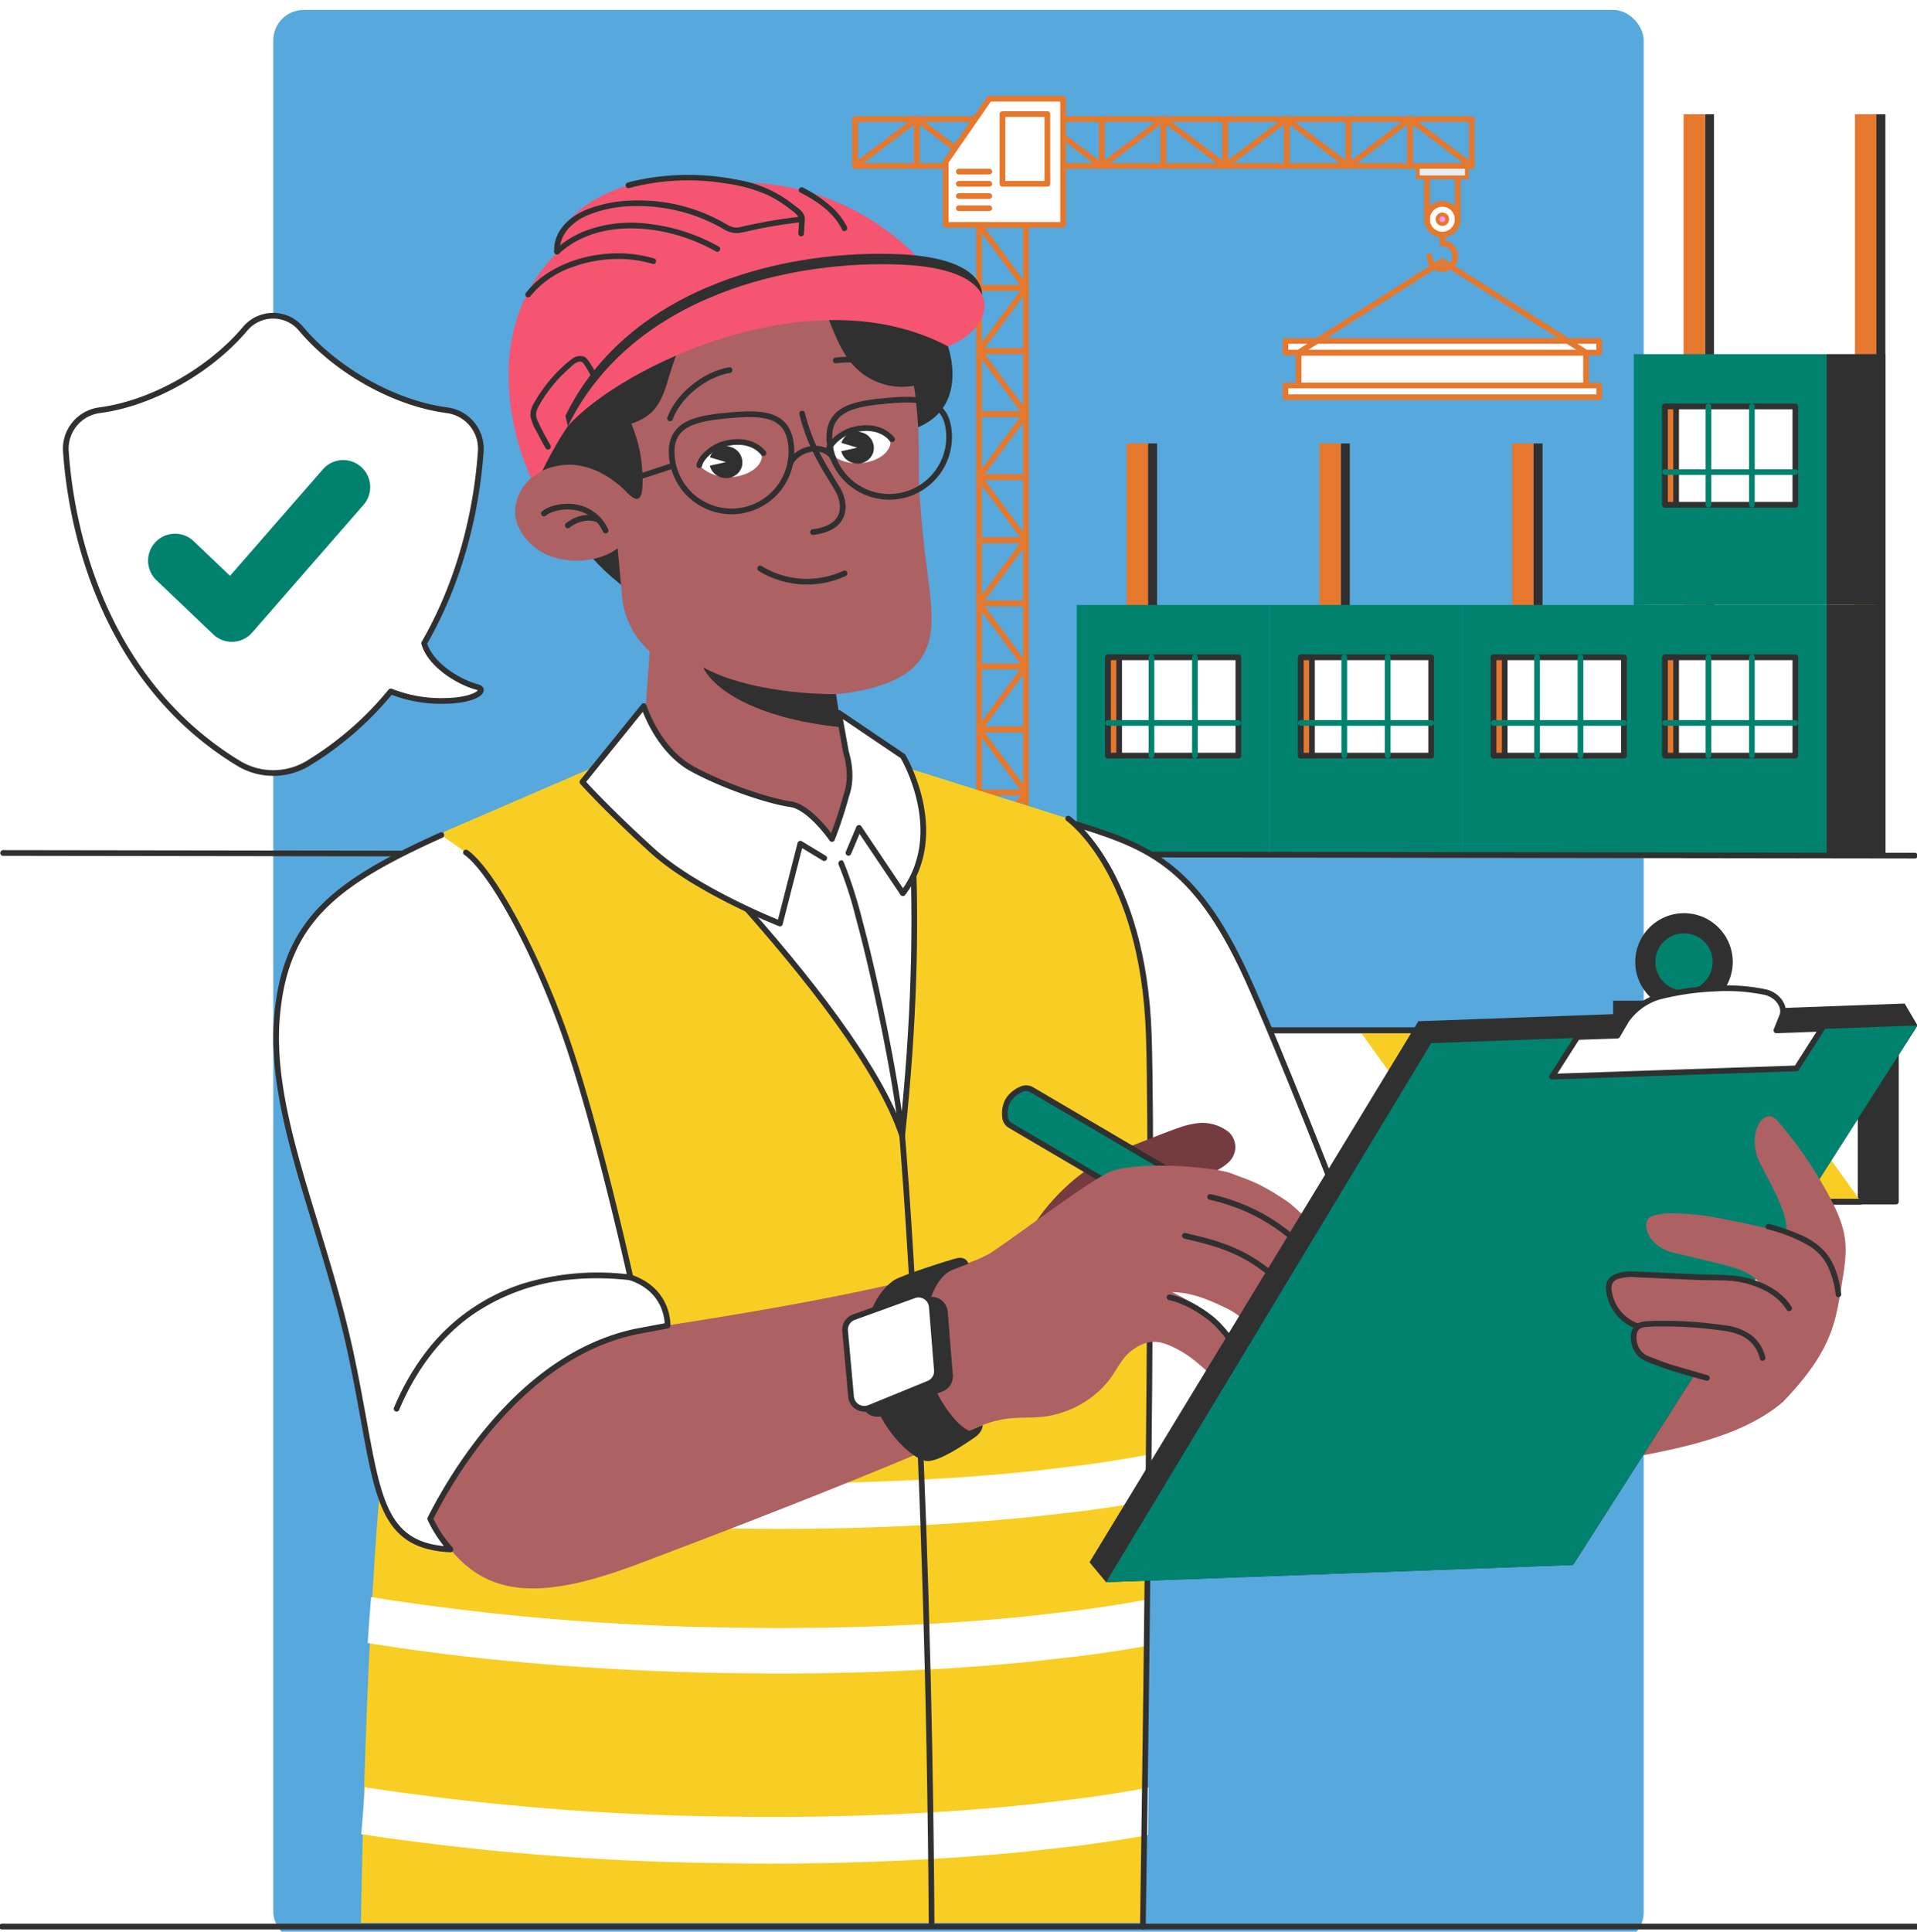 <svg xmlns="http://www.w3.org/2000/svg" xmlns:xlink="http://www.w3.org/1999/xlink" width="505" height="508.794" viewBox="0 0 505 508.794">
  <defs>
    <clipPath id="clip-path">
      <rect id="Rectángulo_418674" data-name="Rectángulo 418674" width="505" height="508.794" transform="translate(915 4295.175)" fill="#193141" stroke="#707070" stroke-width="1" opacity="0.49"/>
    </clipPath>
    <filter id="Rectángulo_418656" x="63" y="-6.392" width="379" height="527" filterUnits="userSpaceOnUse">
      <feOffset dy="3" input="SourceAlpha"/>
      <feGaussianBlur stdDeviation="3" result="blur"/>
      <feFlood flood-opacity="0.161"/>
      <feComposite operator="in" in2="blur"/>
      <feComposite in="SourceGraphic"/>
    </filter>
    <clipPath id="clip-path-2">
      <rect id="Rectángulo_418905" data-name="Rectángulo 418905" width="512.858" height="310.321" fill="none" stroke="#e5782d" stroke-width="1"/>
    </clipPath>
    <clipPath id="clip-path-3">
      <rect id="Rectángulo_418943" data-name="Rectángulo 418943" width="512.858" height="310.321" fill="none"/>
    </clipPath>
    <clipPath id="clip-path-5">
      <rect id="Rectángulo_418873" data-name="Rectángulo 418873" width="527.512" height="416.092" fill="none"/>
    </clipPath>
  </defs>
  <g id="Enmascarar_grupo_1098796" data-name="Enmascarar grupo 1098796" transform="translate(-915 -4295.175)" clip-path="url(#clip-path)">
    <g transform="matrix(1, 0, 0, 1, 915, 4295.18)" filter="url(#Rectángulo_418656)">
      <rect id="Rectángulo_418656-2" data-name="Rectángulo 418656" width="361" height="509" rx="8" transform="translate(72 -0.39)" fill="#56a8dd"/>
    </g>
    <g id="Grupo_1209424" data-name="Grupo 1209424" transform="translate(907.142 4320.623)">
      <rect id="Rectángulo_418874" data-name="Rectángulo 418874" width="75.719" height="8.662" transform="translate(349.957 67.423)" fill="#fff"/>
      <rect id="Rectángulo_418875" data-name="Rectángulo 418875" width="75.719" height="8.662" transform="translate(349.957 67.423)" fill="none" stroke="#e5782d" stroke-linecap="round" stroke-linejoin="round" stroke-width="1.5"/>
      <rect id="Rectángulo_418876" data-name="Rectángulo 418876" width="82.674" height="3.083" transform="translate(346.48 64.338)" fill="#fff"/>
      <rect id="Rectángulo_418877" data-name="Rectángulo 418877" width="82.674" height="3.083" transform="translate(346.48 64.338)" fill="none" stroke="#e5782d" stroke-linecap="round" stroke-linejoin="round" stroke-width="1.5"/>
      <rect id="Rectángulo_418878" data-name="Rectángulo 418878" width="82.674" height="3.083" transform="translate(346.48 76.086)" fill="#fff" stroke="#e5782d" stroke-width="1"/>
      <rect id="Rectángulo_418879" data-name="Rectángulo 418879" width="82.674" height="3.083" transform="translate(346.48 76.086)" fill="none" stroke="#e5782d" stroke-linecap="round" stroke-linejoin="round" stroke-width="1.5"/>
      <path id="Trazado_1047813" data-name="Trazado 1047813" d="M549.764,82.792,511.9,58.711l-37.86,24.081" transform="translate(-124.087 -15.368)" fill="none" stroke="#e5782d" stroke-linecap="round" stroke-linejoin="round" stroke-width="1.5"/>
      <g id="Grupo_1209419" data-name="Grupo 1209419">
        <g id="Grupo_1209418" data-name="Grupo 1209418" clip-path="url(#clip-path-2)">
          <path id="Trazado_1047814" data-name="Trazado 1047814" d="M520.75,54.895a3.38,3.38,0,1,0,3.38-3.38V49.229" transform="translate(-136.313 -12.886)" fill="none" stroke="#e5782d" stroke-linecap="round" stroke-linejoin="round" stroke-width="1.5"/>
          <path id="Trazado_1047815" data-name="Trazado 1047815" d="M519.851,42.318a4.044,4.044,0,1,0,4.043-4.043,4.043,4.043,0,0,0-4.043,4.043" transform="translate(-136.078 -10.019)" fill="#fff" stroke="#e5782d" stroke-width="1"/>
          <path id="Trazado_1047816" data-name="Trazado 1047816" d="M519.851,42.318a4.044,4.044,0,1,0,4.043-4.043A4.043,4.043,0,0,0,519.851,42.318Z" transform="translate(-136.078 -10.019)" fill="none" stroke="#e5782d" stroke-linecap="round" stroke-linejoin="round" stroke-width="1.5"/>
          <path id="Trazado_1047817" data-name="Trazado 1047817" d="M523.619,43.3a1.262,1.262,0,1,0,1.262-1.262,1.261,1.261,0,0,0-1.262,1.262" transform="translate(-137.064 -11.005)" fill="#ff95fb" stroke="#e5782d" stroke-width="1"/>
          <line id="Línea_1320" data-name="Línea 1320" y1="11.654" transform="translate(391.86 20.645)" fill="none" stroke="#e5782d" stroke-linecap="round" stroke-linejoin="round" stroke-width="1.5"/>
          <line id="Línea_1321" data-name="Línea 1321" y1="11.654" transform="translate(383.773 20.645)" fill="none" stroke="#e5782d" stroke-linecap="round" stroke-linejoin="round" stroke-width="1.5"/>
          <path id="Trazado_1047905" data-name="Trazado 1047905" d="M0,0H12.935V3H0Z" transform="translate(381.35 18.257)" fill="#e6eff3" stroke="#e5782d" stroke-width="1"/>
          <rect id="Rectángulo_418881" data-name="Rectángulo 418881" width="16.245" height="12.329" transform="translate(379.32 5.929)" fill="none" stroke="#e5782d" stroke-linecap="round" stroke-linejoin="round" stroke-width="1.5"/>
          <line id="Línea_1322" data-name="Línea 1322" x1="16.245" y1="12.329" transform="translate(379.32 5.929)" fill="none" stroke="#e5782d" stroke-linecap="round" stroke-linejoin="round" stroke-width="1.5"/>
          <rect id="Rectángulo_418882" data-name="Rectángulo 418882" width="16.245" height="12.329" transform="translate(363.075 5.929)" fill="none" stroke="#e5782d" stroke-linecap="round" stroke-linejoin="round" stroke-width="1.5"/>
          <line id="Línea_1323" data-name="Línea 1323" y1="12.329" x2="16.245" transform="translate(363.075 5.929)" fill="none" stroke="#e5782d" stroke-linecap="round" stroke-linejoin="round" stroke-width="1.5"/>
          <rect id="Rectángulo_418883" data-name="Rectángulo 418883" width="16.245" height="12.329" transform="translate(346.83 5.929)" fill="none" stroke="#e5782d" stroke-linecap="round" stroke-linejoin="round" stroke-width="1.5"/>
          <line id="Línea_1324" data-name="Línea 1324" x1="16.245" y1="12.329" transform="translate(346.83 5.929)" fill="none" stroke="#e5782d" stroke-linecap="round" stroke-linejoin="round" stroke-width="1.5"/>
          <rect id="Rectángulo_418884" data-name="Rectángulo 418884" width="16.245" height="12.329" transform="translate(330.585 5.929)" fill="none" stroke="#e5782d" stroke-linecap="round" stroke-linejoin="round" stroke-width="1.5"/>
          <line id="Línea_1325" data-name="Línea 1325" y1="12.329" x2="16.245" transform="translate(330.585 5.929)" fill="none" stroke="#e5782d" stroke-linecap="round" stroke-linejoin="round" stroke-width="1.5"/>
          <rect id="Rectángulo_418885" data-name="Rectángulo 418885" width="16.245" height="12.329" transform="translate(314.34 5.929)" fill="none" stroke="#e5782d" stroke-linecap="round" stroke-linejoin="round" stroke-width="1.5"/>
          <line id="Línea_1326" data-name="Línea 1326" x1="16.245" y1="12.329" transform="translate(314.34 5.929)" fill="none" stroke="#e5782d" stroke-linecap="round" stroke-linejoin="round" stroke-width="1.5"/>
          <rect id="Rectángulo_418886" data-name="Rectángulo 418886" width="16.245" height="12.329" transform="translate(298.095 5.929)" fill="none" stroke="#e5782d" stroke-linecap="round" stroke-linejoin="round" stroke-width="1.5"/>
          <line id="Línea_1327" data-name="Línea 1327" y1="12.329" x2="16.245" transform="translate(298.095 5.929)" fill="none" stroke="#e5782d" stroke-linecap="round" stroke-linejoin="round" stroke-width="1.5"/>
          <rect id="Rectángulo_418887" data-name="Rectángulo 418887" width="16.245" height="12.329" transform="translate(281.85 5.929)" fill="none" stroke="#e5782d" stroke-linecap="round" stroke-linejoin="round" stroke-width="1.5"/>
          <line id="Línea_1328" data-name="Línea 1328" x1="16.245" y1="12.329" transform="translate(281.85 5.929)" fill="none" stroke="#e5782d" stroke-linecap="round" stroke-linejoin="round" stroke-width="1.5"/>
          <rect id="Rectángulo_418888" data-name="Rectángulo 418888" width="16.245" height="12.329" transform="translate(265.605 5.929)" fill="none" stroke="#e5782d" stroke-linecap="round" stroke-linejoin="round" stroke-width="1.5"/>
          <line id="Línea_1329" data-name="Línea 1329" y1="12.329" x2="16.245" transform="translate(265.605 5.929)" fill="none" stroke="#e5782d" stroke-linecap="round" stroke-linejoin="round" stroke-width="1.5"/>
          <rect id="Rectángulo_418889" data-name="Rectángulo 418889" width="16.245" height="12.329" transform="translate(249.359 5.929)" fill="none" stroke="#e5782d" stroke-linecap="round" stroke-linejoin="round" stroke-width="1.5"/>
          <line id="Línea_1330" data-name="Línea 1330" x1="16.245" y1="12.329" transform="translate(249.36 5.929)" fill="none" stroke="#e5782d" stroke-linecap="round" stroke-linejoin="round" stroke-width="1.5"/>
          <rect id="Rectángulo_418890" data-name="Rectángulo 418890" width="16.245" height="12.329" transform="translate(233.115 5.929)" fill="none" stroke="#e5782d" stroke-linecap="round" stroke-linejoin="round" stroke-width="1.5"/>
          <line id="Línea_1331" data-name="Línea 1331" y1="12.329" x2="16.245" transform="translate(233.115 5.929)" fill="none" stroke="#e5782d" stroke-linecap="round" stroke-linejoin="round" stroke-width="1.5"/>
          <rect id="Rectángulo_418891" data-name="Rectángulo 418891" width="12.329" height="16.613" transform="translate(265.774 183.291)" fill="none" stroke="#e5782d" stroke-linecap="round" stroke-linejoin="round" stroke-width="1.5"/>
          <line id="Línea_1332" data-name="Línea 1332" y1="16.613" x2="12.329" transform="translate(265.774 183.291)" fill="none" stroke="#e5782d" stroke-linecap="round" stroke-linejoin="round" stroke-width="1.5"/>
          <rect id="Rectángulo_418892" data-name="Rectángulo 418892" width="12.329" height="16.613" transform="translate(265.774 166.678)" fill="none" stroke="#e5782d" stroke-linecap="round" stroke-linejoin="round" stroke-width="1.5"/>
          <line id="Línea_1333" data-name="Línea 1333" x2="12.329" y2="16.613" transform="translate(265.774 166.678)" fill="none" stroke="#e5782d" stroke-linecap="round" stroke-linejoin="round" stroke-width="1.5"/>
          <rect id="Rectángulo_418893" data-name="Rectángulo 418893" width="12.329" height="16.613" transform="translate(265.774 150.065)" fill="none" stroke="#e5782d" stroke-linecap="round" stroke-linejoin="round" stroke-width="1.5"/>
          <line id="Línea_1334" data-name="Línea 1334" y1="16.613" x2="12.329" transform="translate(265.774 150.065)" fill="none" stroke="#e5782d" stroke-linecap="round" stroke-linejoin="round" stroke-width="1.5"/>
          <rect id="Rectángulo_418894" data-name="Rectángulo 418894" width="12.329" height="16.613" transform="translate(265.774 133.453)" fill="none" stroke="#e5782d" stroke-linecap="round" stroke-linejoin="round" stroke-width="1.5"/>
          <line id="Línea_1335" data-name="Línea 1335" x2="12.329" y2="16.613" transform="translate(265.774 133.452)" fill="none" stroke="#e5782d" stroke-linecap="round" stroke-linejoin="round" stroke-width="1.5"/>
          <rect id="Rectángulo_418895" data-name="Rectángulo 418895" width="12.329" height="16.613" transform="translate(265.774 116.84)" fill="none" stroke="#e5782d" stroke-linecap="round" stroke-linejoin="round" stroke-width="1.5"/>
          <line id="Línea_1336" data-name="Línea 1336" y1="16.613" x2="12.329" transform="translate(265.774 116.84)" fill="none" stroke="#e5782d" stroke-linecap="round" stroke-linejoin="round" stroke-width="1.5"/>
          <rect id="Rectángulo_418896" data-name="Rectángulo 418896" width="12.329" height="16.613" transform="translate(265.774 100.227)" fill="none" stroke="#e5782d" stroke-linecap="round" stroke-linejoin="round" stroke-width="1.5"/>
          <line id="Línea_1337" data-name="Línea 1337" x2="12.329" y2="16.613" transform="translate(265.774 100.227)" fill="none" stroke="#e5782d" stroke-linecap="round" stroke-linejoin="round" stroke-width="1.5"/>
          <rect id="Rectángulo_418897" data-name="Rectángulo 418897" width="12.329" height="16.613" transform="translate(265.774 83.614)" fill="none" stroke="#e5782d" stroke-linecap="round" stroke-linejoin="round" stroke-width="1.5"/>
          <line id="Línea_1338" data-name="Línea 1338" y1="16.613" x2="12.329" transform="translate(265.774 83.614)" fill="none" stroke="#e5782d" stroke-linecap="round" stroke-linejoin="round" stroke-width="1.5"/>
          <rect id="Rectángulo_418898" data-name="Rectángulo 418898" width="12.329" height="16.613" transform="translate(265.774 67.001)" fill="none" stroke="#e5782d" stroke-linecap="round" stroke-linejoin="round" stroke-width="1.5"/>
          <line id="Línea_1339" data-name="Línea 1339" x2="12.329" y2="16.613" transform="translate(265.774 67.001)" fill="none" stroke="#e5782d" stroke-linecap="round" stroke-linejoin="round" stroke-width="1.5"/>
          <rect id="Rectángulo_418899" data-name="Rectángulo 418899" width="12.329" height="16.613" transform="translate(265.774 50.388)" fill="none" stroke="#e5782d" stroke-linecap="round" stroke-linejoin="round" stroke-width="1.5"/>
          <line id="Línea_1340" data-name="Línea 1340" y1="16.613" x2="12.329" transform="translate(265.774 50.388)" fill="none" stroke="#e5782d" stroke-linecap="round" stroke-linejoin="round" stroke-width="1.5"/>
          <rect id="Rectángulo_418900" data-name="Rectángulo 418900" width="12.329" height="16.613" transform="translate(265.774 33.775)" fill="none" stroke="#e5782d" stroke-linecap="round" stroke-linejoin="round" stroke-width="1.5"/>
          <line id="Línea_1341" data-name="Línea 1341" x2="12.329" y2="16.613" transform="translate(265.774 33.775)" fill="none" stroke="#e5782d" stroke-linecap="round" stroke-linejoin="round" stroke-width="1.5"/>
          <path id="Trazado_1047818" data-name="Trazado 1047818" d="M348.109,33.971h30.925V.75H359.6L348.109,17.36Z" transform="translate(-91.122 -0.196)" fill="#fff" stroke="#e5782d" stroke-width="1"/>
          <path id="Trazado_1047819" data-name="Trazado 1047819" d="M348.109,33.971h30.925V.75H359.6L348.109,17.36Z" transform="translate(-91.122 -0.196)" fill="none" stroke="#e5782d" stroke-linecap="round" stroke-linejoin="round" stroke-width="1.5"/>
          <rect id="Rectángulo_418901" data-name="Rectángulo 418901" width="11.832" height="18.376" transform="translate(271.938 4.594)" fill="#fff" stroke="#e5782d" stroke-width="1"/>
          <rect id="Rectángulo_418902" data-name="Rectángulo 418902" width="11.832" height="18.376" transform="translate(271.938 4.594)" fill="none" stroke="#e5782d" stroke-linecap="round" stroke-linejoin="round" stroke-width="1.5"/>
          <line id="Línea_1342" data-name="Línea 1342" x2="8.025" transform="translate(260.447 19.757)" fill="#fff" stroke="#e5782d" stroke-width="1"/>
          <line id="Línea_1343" data-name="Línea 1343" x2="8.025" transform="translate(260.447 19.757)" fill="none" stroke="#e5782d" stroke-linecap="round" stroke-linejoin="round" stroke-width="1.5"/>
          <line id="Línea_1344" data-name="Línea 1344" x2="8.025" transform="translate(260.447 22.97)" fill="#fff" stroke="#e5782d" stroke-width="1"/>
          <line id="Línea_1345" data-name="Línea 1345" x2="8.025" transform="translate(260.447 22.97)" fill="none" stroke="#e5782d" stroke-linecap="round" stroke-linejoin="round" stroke-width="1.5"/>
          <line id="Línea_1346" data-name="Línea 1346" x2="8.025" transform="translate(260.447 26.184)" fill="#fff" stroke="#e5782d" stroke-width="1"/>
          <line id="Línea_1347" data-name="Línea 1347" x2="8.025" transform="translate(260.447 26.184)" fill="none" stroke="#e5782d" stroke-linecap="round" stroke-linejoin="round" stroke-width="1.5"/>
          <line id="Línea_1348" data-name="Línea 1348" x2="8.025" transform="translate(260.447 29.397)" fill="#fff" stroke="#e5782d" stroke-width="1"/>
          <line id="Línea_1349" data-name="Línea 1349" x2="8.025" transform="translate(260.447 29.397)" fill="none" stroke="#e5782d" stroke-linecap="round" stroke-linejoin="round" stroke-width="1.5"/>
          <rect id="Rectángulo_418903" data-name="Rectángulo 418903" width="43.461" height="6.417" transform="translate(250.208 193.486)" fill="#ff95fb" stroke="#e5782d" stroke-width="1"/>
          <rect id="Rectángulo_418904" data-name="Rectángulo 418904" width="43.461" height="6.417" transform="translate(250.208 193.486)" fill="none" stroke="#e5782d" stroke-linecap="round" stroke-linejoin="round" stroke-width="1.5"/>
        </g>
      </g>
      <rect id="Rectángulo_418906" data-name="Rectángulo 418906" width="2.37" height="195.309" transform="translate(502.155 4.641)" fill="#303030"/>
      <path id="Trazado_1047906" data-name="Trazado 1047906" d="M0,0H5.636V195.309H0Z" transform="translate(496.518 4.641)" fill="#e5782d"/>
      <rect id="Rectángulo_418908" data-name="Rectángulo 418908" width="2.37" height="195.309" transform="translate(457.009 4.641)" fill="#303030"/>
      <path id="Trazado_1047902" data-name="Trazado 1047902" d="M0,0H5.636V195.309H0Z" transform="translate(451.372 4.641)" fill="#e5782d"/>
      <rect id="Rectángulo_418910" data-name="Rectángulo 418910" width="50.783" height="66.063" transform="translate(438.251 133.887)" fill="#00826f"/>
      <rect id="Rectángulo_418911" data-name="Rectángulo 418911" width="34.335" height="25.885" transform="translate(446.475 147.672)" fill="#fff"/>
      <rect id="Rectángulo_418912" data-name="Rectángulo 418912" width="34.335" height="25.885" transform="translate(446.475 147.672)" fill="none" stroke="#303030" stroke-linecap="round" stroke-linejoin="round" stroke-width="1.5"/>
      <rect id="Rectángulo_418913" data-name="Rectángulo 418913" width="2.93" height="25.885" transform="translate(446.475 147.672)" fill="#e5782d"/>
      <rect id="Rectángulo_418914" data-name="Rectángulo 418914" width="2.93" height="25.885" transform="translate(446.475 147.672)" fill="none" stroke="#303030" stroke-linecap="round" stroke-linejoin="round" stroke-width="1.5"/>
      <line id="Línea_1350" data-name="Línea 1350" x2="34.335" transform="translate(446.474 164.958)" fill="none" stroke="#00826f" stroke-linecap="round" stroke-linejoin="round" stroke-width="1.5"/>
      <line id="Línea_1351" data-name="Línea 1351" y2="25.885" transform="translate(457.919 147.673)" fill="none" stroke="#00826f" stroke-linecap="round" stroke-linejoin="round" stroke-width="1.5"/>
      <line id="Línea_1352" data-name="Línea 1352" y2="25.885" transform="translate(469.364 147.673)" fill="none" stroke="#00826f" stroke-linecap="round" stroke-linejoin="round" stroke-width="1.5"/>
      <rect id="Rectángulo_418915" data-name="Rectángulo 418915" width="2.37" height="108.61" transform="translate(411.85 91.341)" fill="#303030"/>
      <path id="Trazado_1047901" data-name="Trazado 1047901" d="M0,0H5.636V108.61H0Z" transform="translate(406.214 91.341)" fill="#e5782d"/>
      <rect id="Rectángulo_418917" data-name="Rectángulo 418917" width="50.783" height="66.063" transform="translate(393.092 133.887)" fill="#00826f"/>
      <rect id="Rectángulo_418918" data-name="Rectángulo 418918" width="34.335" height="25.885" transform="translate(401.316 147.672)" fill="#fff"/>
      <rect id="Rectángulo_418919" data-name="Rectángulo 418919" width="34.335" height="25.885" transform="translate(401.316 147.672)" fill="none" stroke="#303030" stroke-linecap="round" stroke-linejoin="round" stroke-width="1.5"/>
      <rect id="Rectángulo_418920" data-name="Rectángulo 418920" width="2.93" height="25.885" transform="translate(401.316 147.672)" fill="#e5782d"/>
      <rect id="Rectángulo_418921" data-name="Rectángulo 418921" width="2.93" height="25.885" transform="translate(401.316 147.672)" fill="none" stroke="#303030" stroke-linecap="round" stroke-linejoin="round" stroke-width="1.5"/>
      <line id="Línea_1353" data-name="Línea 1353" x2="34.335" transform="translate(401.316 164.958)" fill="none" stroke="#00826f" stroke-linecap="round" stroke-linejoin="round" stroke-width="1.5"/>
      <line id="Línea_1354" data-name="Línea 1354" y2="25.885" transform="translate(412.761 147.673)" fill="none" stroke="#00826f" stroke-linecap="round" stroke-linejoin="round" stroke-width="1.5"/>
      <line id="Línea_1355" data-name="Línea 1355" y2="25.885" transform="translate(424.206 147.673)" fill="none" stroke="#00826f" stroke-linecap="round" stroke-linejoin="round" stroke-width="1.5"/>
      <rect id="Rectángulo_418922" data-name="Rectángulo 418922" width="2.37" height="108.61" transform="translate(361.068 91.341)" fill="#303030"/>
      <path id="Trazado_1047903" data-name="Trazado 1047903" d="M0,0H5.636V108.61H0Z" transform="translate(355.431 91.341)" fill="#e5782d"/>
      <rect id="Rectángulo_418924" data-name="Rectángulo 418924" width="50.783" height="66.063" transform="translate(342.31 133.887)" fill="#00826f"/>
      <rect id="Rectángulo_418925" data-name="Rectángulo 418925" width="34.335" height="25.885" transform="translate(350.534 147.672)" fill="#fff"/>
      <rect id="Rectángulo_418926" data-name="Rectángulo 418926" width="34.335" height="25.885" transform="translate(350.534 147.672)" fill="none" stroke="#303030" stroke-linecap="round" stroke-linejoin="round" stroke-width="1.5"/>
      <rect id="Rectángulo_418927" data-name="Rectángulo 418927" width="2.93" height="25.885" transform="translate(350.534 147.672)" fill="#e5782d"/>
      <rect id="Rectángulo_418928" data-name="Rectángulo 418928" width="2.93" height="25.885" transform="translate(350.534 147.672)" fill="none" stroke="#303030" stroke-linecap="round" stroke-linejoin="round" stroke-width="1.5"/>
      <line id="Línea_1356" data-name="Línea 1356" x2="34.335" transform="translate(350.534 164.958)" fill="none" stroke="#00826f" stroke-linecap="round" stroke-linejoin="round" stroke-width="1.5"/>
      <line id="Línea_1357" data-name="Línea 1357" y2="25.885" transform="translate(361.979 147.673)" fill="none" stroke="#00826f" stroke-linecap="round" stroke-linejoin="round" stroke-width="1.5"/>
      <line id="Línea_1358" data-name="Línea 1358" y2="25.885" transform="translate(373.424 147.673)" fill="none" stroke="#00826f" stroke-linecap="round" stroke-linejoin="round" stroke-width="1.5"/>
      <rect id="Rectángulo_418929" data-name="Rectángulo 418929" width="2.37" height="108.61" transform="translate(310.286 91.341)" fill="#303030"/>
      <path id="Trazado_1047904" data-name="Trazado 1047904" d="M0,0H5.636V108.61H0Z" transform="translate(304.65 91.341)" fill="#e5782d"/>
      <rect id="Rectángulo_418931" data-name="Rectángulo 418931" width="50.783" height="66.063" transform="translate(291.527 133.887)" fill="#00826f"/>
      <rect id="Rectángulo_418932" data-name="Rectángulo 418932" width="34.335" height="25.885" transform="translate(299.751 147.672)" fill="#fff"/>
      <rect id="Rectángulo_418933" data-name="Rectángulo 418933" width="34.335" height="25.885" transform="translate(299.751 147.672)" fill="none" stroke="#303030" stroke-linecap="round" stroke-linejoin="round" stroke-width="1.5"/>
      <rect id="Rectángulo_418934" data-name="Rectángulo 418934" width="2.93" height="25.885" transform="translate(299.751 147.672)" fill="#e5782d"/>
      <rect id="Rectángulo_418935" data-name="Rectángulo 418935" width="2.93" height="25.885" transform="translate(299.751 147.672)" fill="none" stroke="#303030" stroke-linecap="round" stroke-linejoin="round" stroke-width="1.5"/>
      <line id="Línea_1359" data-name="Línea 1359" x2="34.335" transform="translate(299.751 164.958)" fill="none" stroke="#00826f" stroke-linecap="round" stroke-linejoin="round" stroke-width="1.5"/>
      <line id="Línea_1360" data-name="Línea 1360" y2="25.885" transform="translate(311.196 147.673)" fill="none" stroke="#00826f" stroke-linecap="round" stroke-linejoin="round" stroke-width="1.5"/>
      <line id="Línea_1361" data-name="Línea 1361" y2="25.885" transform="translate(322.641 147.673)" fill="none" stroke="#00826f" stroke-linecap="round" stroke-linejoin="round" stroke-width="1.5"/>
      <rect id="Rectángulo_418936" data-name="Rectángulo 418936" width="15.496" height="66.063" transform="translate(489.033 133.887)" fill="#303030"/>
      <rect id="Rectángulo_418937" data-name="Rectángulo 418937" width="50.783" height="66.063" transform="translate(438.251 67.823)" fill="#00826f"/>
      <rect id="Rectángulo_418938" data-name="Rectángulo 418938" width="34.335" height="25.885" transform="translate(446.475 81.609)" fill="#fff"/>
      <rect id="Rectángulo_418939" data-name="Rectángulo 418939" width="34.335" height="25.885" transform="translate(446.475 81.609)" fill="none" stroke="#303030" stroke-linecap="round" stroke-linejoin="round" stroke-width="1.5"/>
      <rect id="Rectángulo_418940" data-name="Rectángulo 418940" width="2.93" height="25.885" transform="translate(446.475 81.609)" fill="#e5782d"/>
      <rect id="Rectángulo_418941" data-name="Rectángulo 418941" width="2.93" height="25.885" transform="translate(446.475 81.609)" fill="none" stroke="#303030" stroke-linecap="round" stroke-linejoin="round" stroke-width="1.5"/>
      <line id="Línea_1362" data-name="Línea 1362" x2="34.335" transform="translate(446.474 98.894)" fill="none" stroke="#00826f" stroke-linecap="round" stroke-linejoin="round" stroke-width="1.5"/>
      <line id="Línea_1363" data-name="Línea 1363" y2="25.885" transform="translate(457.919 81.609)" fill="none" stroke="#00826f" stroke-linecap="round" stroke-linejoin="round" stroke-width="1.5"/>
      <line id="Línea_1364" data-name="Línea 1364" y2="25.885" transform="translate(469.364 81.609)" fill="none" stroke="#00826f" stroke-linecap="round" stroke-linejoin="round" stroke-width="1.5"/>
      <rect id="Rectángulo_418942" data-name="Rectángulo 418942" width="15.496" height="66.063" transform="translate(489.033 67.823)" fill="#303030"/>
      <path id="Trazado_1047820" data-name="Trazado 1047820" d="M.75,270.786h0Z" transform="translate(-0.196 -70.882)" fill="#fff"/>
      <g id="Grupo_1209421" data-name="Grupo 1209421">
        <g id="Grupo_1209420" data-name="Grupo 1209420" clip-path="url(#clip-path-3)">
          <path id="Trazado_1047829" data-name="Trazado 1047829" d="M511.751,0,8.12-.7" transform="translate(0.554 199.904)" fill="none" stroke="#303030" stroke-linecap="round" stroke-width="1.5"/>
        </g>
      </g>
      <rect id="Rectángulo_418944" data-name="Rectángulo 418944" width="266.727" height="45.09" transform="translate(240.584 245.933)" fill="#303030"/>
      <rect id="Rectángulo_418945" data-name="Rectángulo 418945" width="266.727" height="45.09" transform="translate(240.584 245.933)" fill="none" stroke="#303030" stroke-linecap="round" stroke-linejoin="round" stroke-width="1.5"/>
      <rect id="Rectángulo_418946" data-name="Rectángulo 418946" width="266.727" height="45.09" transform="translate(231.276 245.933)" fill="#fff"/>
      <rect id="Rectángulo_418947" data-name="Rectángulo 418947" width="266.727" height="45.09" transform="translate(231.276 245.933)" fill="none" stroke="#303030" stroke-linecap="round" stroke-linejoin="round" stroke-width="1.5"/>
      <path id="Trazado_1047821" data-name="Trazado 1047821" d="M619.335,333.136H586.956l32.406,45.09h32.378Z" transform="translate(-153.644 -87.203)" fill="#f8ce24"/>
      <path id="Trazado_1047822" data-name="Trazado 1047822" d="M528.109,333.136H495.731l32.406,45.09h32.378Z" transform="translate(-129.764 -87.203)" fill="#f8ce24"/>
      <path id="Trazado_1047823" data-name="Trazado 1047823" d="M436.884,333.136H404.506l32.406,45.09h32.378Z" transform="translate(-105.885 -87.203)" fill="#f55571"/>
      <path id="Trazado_1047824" data-name="Trazado 1047824" d="M345.659,333.136H313.281l32.406,45.09h32.378Z" transform="translate(-82.005 -87.203)" fill="#f55571"/>
      <rect id="Rectángulo_418948" data-name="Rectángulo 418948" width="15.086" height="19.298" transform="translate(443.935 291.023)" fill="#303030"/>
      <rect id="Rectángulo_418949" data-name="Rectángulo 418949" width="15.087" height="19.298" transform="translate(270.098 291.023)" fill="#303030"/>
      <rect id="Rectángulo_418950" data-name="Rectángulo 418950" width="37.344" height="7.823" transform="translate(432.805 238.11)" fill="#303030"/>
      <g id="Grupo_1209423" data-name="Grupo 1209423">
        <g id="Grupo_1209422" data-name="Grupo 1209422" clip-path="url(#clip-path-3)">
          <path id="Trazado_1047825" data-name="Trazado 1047825" d="M619.847,304.158a12.837,12.837,0,1,1-12.837-12.837,12.837,12.837,0,0,1,12.837,12.837" transform="translate(-155.533 -76.257)" fill="#303030"/>
          <path id="Trazado_1047826" data-name="Trazado 1047826" d="M616.431,306.035a7.543,7.543,0,1,1-7.543-7.543,7.544,7.544,0,0,1,7.543,7.543" transform="translate(-157.41 -78.134)" fill="#00826f"/>
          <rect id="Rectángulo_418951" data-name="Rectángulo 418951" width="37.344" height="7.823" transform="translate(258.969 238.11)" fill="#303030"/>
          <path id="Trazado_1047827" data-name="Trazado 1047827" d="M384.372,304.158a12.837,12.837,0,1,1-12.837-12.837,12.837,12.837,0,0,1,12.837,12.837" transform="translate(-93.894 -76.257)" fill="#303030"/>
          <path id="Trazado_1047828" data-name="Trazado 1047828" d="M380.956,306.035a7.543,7.543,0,1,1-7.543-7.543,7.544,7.544,0,0,1,7.543,7.543" transform="translate(-95.771 -78.134)" fill="#00826f"/>
          <line id="Línea_1366" data-name="Línea 1366" x2="266.727" transform="translate(231.276 245.933)" fill="none" stroke="#303030" stroke-linecap="round" stroke-linejoin="round" stroke-width="1.5"/>
          <line id="Línea_1367" data-name="Línea 1367" x2="266.727" transform="translate(231.276 291.023)" fill="none" stroke="#303030" stroke-linecap="round" stroke-linejoin="round" stroke-width="1.5"/>
        </g>
      </g>
    </g>
    <g id="Grupo_1209417" data-name="Grupo 1209417" transform="translate(987 4341.237)">
      <g id="Grupo_1209414" data-name="Grupo 1209414">
        <g id="Grupo_1209426" data-name="Grupo 1209426">
          <path id="Trazado_1047736" data-name="Trazado 1047736" d="M69.29,65.662c1.4,26.534,25.743,54.29,53.524,52.824s48.482-31.6,47.081-58.132S144.839,13.5,117.058,14.963,67.89,39.128,69.29,65.662" transform="translate(-0.69 -0.148)" fill="#303030"/>
          <path id="Trazado_1047737" data-name="Trazado 1047737" d="M84.021,83.63a15.1,15.1,0,0,1-11.4-2.483c-3.922-2.649-4.256-8.067-5.007-12.377-1.256-7.22-1.862-12.741-1.017-19.247.664-5.113,1.723-10.468,4.253-14.96,3.584-6.364,11.267-9.921,18.506-9.046,1.441-9.173,4.93-16.847,23.661-21.544,7.453-1.869,30.582-5.344,48.9,13.913,3.975,4.179,6.76,9.333,9.754,14.262,1.268,2.087,4.058,6.864,4.058,6.864,5.119,8.806,7.34,24.27-7.811,28.34-2.782.747-5.565,1.485-8.358,2.187q-16.756,4.215-33.8,7.136c-6.9,1.183-13.833,2.02-20.748,3.063C97.97,80.8,91.043,82.571,84.021,83.63" transform="translate(-0.66 -0.025)" fill="#303030"/>
          <path id="Trazado_1047738" data-name="Trazado 1047738" d="M170.722,79.657c-.068-7.474.148-11.928-.965-21.411-1.633-13.915-10.144-24.517-10.144-24.517-9.848-13.146-35.4-20.4-53.04,3.853C95.241,38.627,90.058,45.113,88.658,53.99c4.316,7.061,8.886,14.595,9.22,25.169.339,7.289-1.248,7.665-4.29,4.479-4.063-4.118-9.977-7.453-15.921-7.056-7.741.517-12.448,5.4-13.247,11.052-.79,5.589,4.018,11.255,9.552,13.112s12.646,1.363,17.377-2.188c0,0,.617,6.688,1.147,12.432a21.912,21.912,0,0,0,7.3,14.7l-2.21,30.993-14.057,6.149c4.716,4.424,33.23,32.674,60.194,32.014s23.445-38.616,23.445-38.616l-15.557-1.972-2.745-17.276c3.263-.261,15.872-1.685,21.314-8.005s4.028-14.127,2.45-26.543c-.85-6.7-1.854-16.619-1.912-22.774" transform="translate(-0.642 -0.215)" fill="#ad6163"/>
          <path id="Trazado_1047739" data-name="Trazado 1047739" d="M147.554,73.5c.513-3.254,3.306-5.281,6.629-6.072s8.272-.735,9.885,3.834c-.515,4.929-10.967,8.005-16.515,2.237" transform="translate(-1.472 -0.669)" fill="#fff"/>
          <path id="Trazado_1047740" data-name="Trazado 1047740" d="M159.536,73.807a4.319,4.319,0,0,1-5.441,2.709,4.251,4.251,0,0,1-2.934-5.277,4.322,4.322,0,0,1,5.442-2.71,4.252,4.252,0,0,1,2.933,5.278" transform="translate(-1.506 -0.681)" fill="#303030"/>
          <path id="Trazado_1047741" data-name="Trazado 1047741" d="M150.84,71.2l4.5,1.355L150.607,73.6Z" transform="translate(-1.502 -0.71)" fill="#fff"/>
          <path id="Trazado_1047742" data-name="Trazado 1047742" d="M164.476,70.3c-2.629-3.118-6.607-3.348-9.931-2.557s-6.432,3.436-6.991,5.758" transform="translate(-1.472 -0.672)" fill="none" stroke="#303030" stroke-linecap="round" stroke-linejoin="round" stroke-width="1.5"/>
          <path id="Trazado_1047743" data-name="Trazado 1047743" d="M149.644,49.359c6.773-.969,13.866,1.483,17.641,5.29" transform="translate(-1.492 -0.49)" fill="none" stroke="#303030" stroke-linecap="round" stroke-linejoin="round" stroke-width="1.5"/>
          <path id="Trazado_1047744" data-name="Trazado 1047744" d="M113.339,77.189c.513-3.254,3.307-5.281,6.629-6.072s8.272-.735,9.885,3.833c-.515,4.929-10.967,8.006-16.515,2.238" transform="translate(-1.13 -0.705)" fill="#fff"/>
          <path id="Trazado_1047745" data-name="Trazado 1047745" d="M124.56,77.655a4.323,4.323,0,0,1-5.443,2.71,4.253,4.253,0,0,1-2.933-5.278,4.321,4.321,0,0,1,5.442-2.709,4.252,4.252,0,0,1,2.934,5.277" transform="translate(-1.157 -0.72)" fill="#303030"/>
          <path id="Trazado_1047746" data-name="Trazado 1047746" d="M115.863,75.043l4.5,1.355-4.737,1.045Z" transform="translate(-1.153 -0.748)" fill="#fff"/>
          <path id="Trazado_1047747" data-name="Trazado 1047747" d="M130.261,73.991c-2.628-3.118-6.607-3.348-9.931-2.557s-6.431,3.436-6.991,5.758" transform="translate(-1.13 -0.709)" fill="none" stroke="#303030" stroke-linecap="round" stroke-linejoin="round" stroke-width="1.5"/>
          <path id="Trazado_1047748" data-name="Trazado 1047748" d="M105.565,64.643c2.122-5.892,9.032-11.6,15.684-12.713" transform="translate(-1.053 -0.518)" fill="none" stroke="#303030" stroke-linecap="round" stroke-linejoin="round" stroke-width="1.5"/>
          <path id="Trazado_1047749" data-name="Trazado 1047749" d="M140.708,63.492c2.347,9.577,6.7,15.349,9.4,20.033,2.068,3.591,2.769,10.043-6.536,11.185" transform="translate(-1.403 -0.633)" fill="none" stroke="#303030" stroke-linecap="round" stroke-linejoin="round" stroke-width="1.5"/>
          <path id="Trazado_1047750" data-name="Trazado 1047750" d="M72,90.071c1.292-1.123,4.639-2.233,8.193-1.67a10.666,10.666,0,0,1,8.062,6.153" transform="translate(-0.718 -0.88)" fill="none" stroke="#303030" stroke-linecap="round" stroke-linejoin="round" stroke-width="1.5"/>
          <path id="Trazado_1047751" data-name="Trazado 1047751" d="M78.362,93.229c.952-.821,4.377-3.013,8.1-1.48" transform="translate(-0.781 -0.91)" fill="none" stroke="#303030" stroke-linecap="round" stroke-linejoin="round" stroke-width="1.5"/>
          <path id="Trazado_1047752" data-name="Trazado 1047752" d="M106.056,74.855a15.776,15.776,0,1,0,31.418-2.9c-.8-8.676-7.9-8.771-16.578-7.97S105.255,66.18,106.056,74.855Z" transform="translate(-1.057 -0.635)" fill="none" stroke="#303030" stroke-linecap="round" stroke-linejoin="round" stroke-width="1.5"/>
          <path id="Trazado_1047753" data-name="Trazado 1047753" d="M148.007,70.983a15.776,15.776,0,1,0,31.418-2.9c-.8-8.676-7.9-8.771-16.578-7.97S147.206,62.308,148.007,70.983Z" transform="translate(-1.475 -0.596)" fill="none" stroke="#303030" stroke-linecap="round" stroke-linejoin="round" stroke-width="1.5"/>
          <path id="Trazado_1047754" data-name="Trazado 1047754" d="M148.867,75.28c-2.542-4.068-9.072-2.713-11.311,1.292" transform="translate(-1.372 -0.726)" fill="none" stroke="#303030" stroke-linecap="round" stroke-linejoin="round" stroke-width="1.5"/>
          <line id="Línea_1317" data-name="Línea 1317" x1="11.044" y2="3.622" transform="translate(93.548 76.81)" fill="none" stroke="#303030" stroke-linecap="round" stroke-linejoin="round" stroke-width="1.5"/>
          <path id="Trazado_1047755" data-name="Trazado 1047755" d="M129.548,104.71A23.552,23.552,0,0,0,151.765,106" transform="translate(-1.292 -1.044)" fill="none" stroke="#303030" stroke-linecap="round" stroke-linejoin="round" stroke-width="1.5"/>
          <path id="Trazado_1047756" data-name="Trazado 1047756" d="M149.369,138.07c-12.425.009-26.5-2.32-34.988-7.058,2.429,5.215,12.8,13.321,36.316,15.772Z" transform="translate(-1.141 -1.307)" fill="#303030"/>
          <path id="Trazado_1047757" data-name="Trazado 1047757" d="M145.553,34.544c-2.255-4.813-6.009-10.339-12.118-8.58a15.271,15.271,0,0,0-5.078,2.965,1.934,1.934,0,0,1-.914.487,2.068,2.068,0,0,1-1.193-.382,10.426,10.426,0,0,0-6.55-1.27,7.682,7.682,0,0,0-5.472,3.633,114.188,114.188,0,0,0-9.5,23.074c-.875,2.811-1.867,5.7-3.891,7.838-2.36,2.492-5.811,3.624-9.182,4.267-2.715.517-5.661.745-8.118-.52a1.269,1.269,0,0,1-.675-.628c-.159-.452.173-.912.443-1.309,1.578-2.324,1.416-5.356,1.47-8.165.283-14.631,9.141-29.213,22.733-34.635,5.391-2.15,11.862-2.751,16.755.369a7.685,7.685,0,0,1,4.664-4.29,19.1,19.1,0,0,1,6.44-.911c8.693-.108,17.97,1.493,24.343,7.406,5.885,5.461,8.288,13.586,10.908,21.175a13.366,13.366,0,0,0,2.527,4.9,4.76,4.76,0,0,0,5.013,1.486,17.382,17.382,0,0,1-24.3-.891c-4.167-4.387-5.738-10.544-8.306-16.023" transform="translate(-0.826 -0.164)" fill="#303030"/>
          <path id="Trazado_1047758" data-name="Trazado 1047758" d="M68.563,79.867l2.929-1.913c4.518-9.172,18.4-35.913,52.719-43.84,42.2-9.747,51.477,4.894,51.477,4.894s4.428-2.836,1.222-8.589C168.779,15.831,139.287-8.015,98.416,6.592c-47.578,17-36.277,59.8-29.853,73.275" transform="translate(-0.624 -0.02)" fill="#f55571"/>
          <path id="Trazado_1047759" data-name="Trazado 1047759" d="M76.228,19.572s-1.115.45-.748-2.059,4.8-10.959,20.657-15.374c15.158-4.223,29.984.644,33.531,1.787s10.9,5.076,9.977,7.418l.046,4.136-20.569,4.748s-12.433-7.841-25.582-6.893-17.311,6.236-17.311,6.236" transform="translate(-0.752 -0.004)" fill="#f55571"/>
          <path id="Trazado_1047760" data-name="Trazado 1047760" d="M76.215,20.224c-.229-4.373,3.162-7.685,6.863-9.4A32.25,32.25,0,0,1,95.572,8.235a44.8,44.8,0,0,1,23.665,5.973,6.532,6.532,0,0,0,4.239,1.079c1.866-.3,3.712-.806,5.567-1.171q3.043-.6,6.109-1.056c1.147-.171,2.3-.327,3.447-.476a1.955,1.955,0,0,0,1.855-1.3c.331-1.508-1.745-2.716-2.707-3.46a31.661,31.661,0,0,0-14.507-6.485,65.4,65.4,0,0,0-26.592.06q-1.285.279-2.553.631a.743.743,0,0,0,.4,1.433,60.771,60.771,0,0,1,25.666-1.173,40.666,40.666,0,0,1,10.306,2.795,29.892,29.892,0,0,1,4.415,2.479q1.166.786,2.267,1.66a9.081,9.081,0,0,1,1.738,1.528,1,1,0,0,1,.117.2c-.114.263-1.275.262-1.523.3q-1.613.215-3.222.457-3.019.462-6.014,1.061-1.629.325-3.252.68c-.63.136-1.325.345-1.946.416-1.46.167-2.856-.837-4.08-1.525A45.638,45.638,0,0,0,95.675,6.748,35.332,35.332,0,0,0,83.459,9.061c-3.778,1.521-7.281,4.219-8.415,8.3a8.962,8.962,0,0,0-.314,2.859c.049.95,1.535.956,1.485,0" transform="translate(-0.745 0)" fill="#303030"/>
          <path id="Trazado_1047761" data-name="Trazado 1047761" d="M118.092,19.01a48.877,48.877,0,0,0-18.174-5.955,34.852,34.852,0,0,0-16.8,1.741,25.878,25.878,0,0,0-8.167,5.03c-.7.648.347,1.7,1.05,1.05,8.4-7.728,20.992-7.856,31.386-4.813a48.219,48.219,0,0,1,9.96,4.227c.835.467,1.585-.816.749-1.282" transform="translate(-0.745 -0.127)" fill="#303030"/>
          <path id="Trazado_1047762" data-name="Trazado 1047762" d="M139.651,10.954a1.076,1.076,0,0,1,.1.1c-.042-.06-.039-.054.01.017.016.029.09.191.046.073a2.4,2.4,0,0,1,.075.275c.04.161.006-.061.013.094a11.283,11.283,0,0,1-.03,1.186q-.082,1.4-.165,2.81a.743.743,0,1,0,1.485,0q.092-1.553.183-3.106a2.973,2.973,0,0,0-.668-2.5.759.759,0,0,0-1.05,0,.75.75,0,0,0,0,1.05" transform="translate(-1.391 -0.097)" fill="#303030"/>
          <path id="Trazado_1047763" data-name="Trazado 1047763" d="M100.989,22.219a34.055,34.055,0,0,0-14.672-.975,32.964,32.964,0,0,0-13.6,4.979,23.164,23.164,0,0,0-5.559,5.128.748.748,0,0,0,.266,1.016.762.762,0,0,0,1.017-.266,24.215,24.215,0,0,1,10.584-7.452,34.988,34.988,0,0,1,13.88-2.276,30.432,30.432,0,0,1,7.685,1.278c.917.28,1.308-1.153.4-1.432" transform="translate(-0.669 -0.208)" fill="#303030"/>
          <path id="Trazado_1047764" data-name="Trazado 1047764" d="M140.176,4.671c4.32,2.174,8.913,5.29,11.051,9.788.41.862,1.691.11,1.283-.75a18.283,18.283,0,0,0-4.932-6,34.654,34.654,0,0,0-6.652-4.323c-.851-.429-1.6.852-.749,1.282" transform="translate(-1.394 -0.033)" fill="#303030"/>
          <path id="Trazado_1047765" data-name="Trazado 1047765" d="M73.7,71.727c-1.214-2.142-2.432-4.322-3.43-6.576a3.6,3.6,0,0,1,.113-3.337A27.928,27.928,0,0,1,72.045,59a37.022,37.022,0,0,1,4.119-5.183q1.158-1.215,2.419-2.326c.725-.638,1.661-1.675,2.663-1.822.91-.133,1.156.51,1.615,1.174.686,1,1.2,2.081,1.8,3.128a.743.743,0,0,0,1.283-.749c-.6-1.047-1.119-2.132-1.8-3.128-.476-.691-.906-1.517-1.759-1.785A3.458,3.458,0,0,0,79.3,49a28.557,28.557,0,0,0-2.849,2.439,39.1,39.1,0,0,0-4.977,5.778,37.118,37.118,0,0,0-2.02,3.189,6.179,6.179,0,0,0-1.05,3.578,12.435,12.435,0,0,0,1.658,4.11q1.126,2.22,2.355,4.385a.743.743,0,0,0,1.282-.749" transform="translate(-0.682 -0.481)" fill="#303030"/>
          <path id="Trazado_1047766" data-name="Trazado 1047766" d="M77.719,63.664l.637,2.739c19.147-24.194,65.92-41.652,99.53-23.754,12.423-4.776,16.8-20.182-11.955-21.533S94.743,28.936,77.719,63.664" transform="translate(-0.775 -0.209)" fill="#303030"/>
          <path id="Trazado_1047767" data-name="Trazado 1047767" d="M78.362,66.43c13.712-15.545,64.393-40.065,100.167-21.014,12.424-4.776,16.8-20.182-11.955-21.533S95.386,31.7,78.362,66.43" transform="translate(-0.781 -0.237)" fill="#f55571"/>
          <path id="Trazado_1047768" data-name="Trazado 1047768" d="M223.992,182.693s14.078,4.066,20.57,13.768,11.806,22.363,24.736,51.876c10.687,24.4,22.487,49.983,22.487,49.983l42.945,3.67,4.345,51.07s-25.527,3.129-46.244,6.089-41.348,1.955-50.6-2.5-10.64-14.089-19.049-34.6c-9.731-23.73-14.719-33.256-14.719-33.256Z" transform="translate(-2.079 -1.822)" fill="#ad6163"/>
          <path id="Trazado_1047769" data-name="Trazado 1047769" d="M285.463,279.165c-1.39-4.067-19.154-49.244-27.022-66.4-13.837-30.177-26.555-34.484-46.863-40.649l3.928,52.754V337.035c1.618,8.126,9.484,19.884,22.685,16.78,1.4-15.128,24.7-64.559,47.271-74.65" transform="translate(-2.11 -1.716)" fill="#fff"/>
          <path id="Trazado_1047770" data-name="Trazado 1047770" d="M285.463,279.165c-1.39-4.067-19.154-49.244-27.022-66.4-13.837-30.177-26.555-34.484-46.863-40.649l3.928,52.754V337.035c1.618,8.126,9.484,19.884,22.685,16.78C239.594,338.687,262.889,289.256,285.463,279.165Z" transform="translate(-2.11 -1.716)" fill="none" stroke="#303030" stroke-linecap="round" stroke-linejoin="round" stroke-width="1.5"/>
          <path id="Trazado_1047771" data-name="Trazado 1047771" d="M226.206,398.882c4.094-41.287.98-87.351,2.884-157.437,1.4-51.611-20.919-68.631-20.919-68.631l-51.7-16.622c.316,6.366-3.271,12.859-9.518,21.66-26.439-6.714-47.483-12.62-53.837-21.66L46.233,177.839c-9.622,5.484-15.518,26.188-13.35,63.713,1.923,33.3,7.054,64.718,5.819,97.859-.706,18.949-8.731,52.8,2.656,61.764Z" transform="translate(-0.323 -1.558)" fill="#fff"/>
          <path id="Trazado_1047772" data-name="Trazado 1047772" d="M226.206,398.882c4.094-41.287.98-87.351,2.884-157.437,1.4-51.611-20.919-68.631-20.919-68.631l-51.7-16.622c.316,6.366-3.271,12.859-9.518,21.66-26.439-6.714-47.483-12.62-53.837-21.66L46.233,177.839c-9.622,5.484-15.518,26.188-13.35,63.713,1.923,33.3,7.054,64.718,5.819,97.859-.706,18.949-8.731,52.8,2.656,61.764Z" transform="translate(-0.323 -1.558)" fill="none" stroke="#303030" stroke-linecap="round" stroke-linejoin="round" stroke-width="1.5"/>
          <path id="Trazado_1047773" data-name="Trazado 1047773" d="M151.063,183.118c4.713,10.731,11.747,42.726,14.813,62.272,2.288,14.586,2.883,28.154,5.171,42.74" transform="translate(-1.507 -1.826)" fill="#fff"/>
          <path id="Trazado_1047774" data-name="Trazado 1047774" d="M150.414,183.486a98.726,98.726,0,0,1,4.378,13.409c1.735,6.317,3.252,12.7,4.669,19.091q2.211,9.972,4.055,20.021c1.349,7.378,2.466,14.781,3.3,22.236.991,8.892,1.747,17.812,3,26.673q.241,1.7.507,3.4c.148.941,1.578.542,1.432-.395-1.4-8.944-2.2-17.961-3.159-26.958-.825-7.736-1.877-15.43-3.238-23.089q-1.785-10.048-3.966-20.02c-1.413-6.506-2.928-12.994-4.645-19.428a124.62,124.62,0,0,0-4.5-14.4q-.263-.652-.545-1.3c-.382-.873-1.662-.119-1.282.749" transform="translate(-1.499 -1.819)" fill="#303030"/>
          <path id="Trazado_1047775" data-name="Trazado 1047775" d="M87.774,156.193s66.209,62.522,78.124,98.418c6.617-61.608.865-97.04.865-97.04l42.873,13.516s19.8,13.852,21.226,57.02-1.2,233.8-1.2,233.8H23.322s.9-67.294,4.919-113.162c4.464-50.94-.411-80.317,1.012-114.946s1.9-43.642,16.13-59.3Z" transform="translate(-0.233 -1.558)" fill="#f8ce24"/>
          <path id="Trazado_1047776" data-name="Trazado 1047776" d="M128.181,359.975c1.582.01,3.17.025,4.744.025,23.943,0,46.931-1.116,67.237-3.167l12.064-1.365c6.529-.828,12.688-1.763,18.439-2.795.051-4,.1-8.086.147-12.224-5.727,1.082-11.969,2.066-18.647,2.94L200.1,344.8c-14.214,1.475-29.944,2.488-46.537,2.94-8.636.235-17.3.314-25.951.247l-12.1-.19a664.524,664.524,0,0,1-86.467-7.434c-.224,3.312-.482,6.708-.789,10.216-.055.628-.109,1.235-.162,1.854a675.243,675.243,0,0,0,88,7.38ZM212.3,393.551c6.3-.8,12.254-1.7,17.83-2.69.058-3.8.119-7.893.182-12.228-5.556,1.039-11.585,1.987-18.024,2.831l-12.068,1.416c-14.245,1.481-30.016,2.5-46.655,2.952-8.249.226-16.53.31-24.791.259l-12.07-.173A659.8,659.8,0,0,1,26,377.967q-.508,6.579-.9,12.085c29.052,4.719,60.781,7.226,91.622,7.87l12.068.148c1.38.008,2.765.022,4.14.022,23.969,0,46.982-1.119,67.305-3.174Z" transform="translate(-0.25 -3.394)" fill="#fff"/>
          <path id="Trazado_1047830" data-name="Trazado 1047830" d="M130.564,360.429c1.619.01,3.243.025,4.854.025,24.5,0,48.016-1.142,68.791-3.24l12.343-1.4c6.68-.847,12.982-1.8,18.866-2.859.052-4.1.1-8.273.15-12.507-5.86,1.107-12.246,2.114-19.078,3.008L204.15,344.9c-14.542,1.509-30.637,2.545-47.613,3.008-8.836.24-17.7.321-26.551.253l-12.38-.194a679.888,679.888,0,0,1-88.466-7.606c-.229,3.388-.493,6.864-.807,10.452-.057.642-.111,1.263-.166,1.9a690.854,690.854,0,0,0,90.031,7.55Zm86.067,34.352c6.444-.818,12.537-1.74,18.243-2.752.06-3.888.122-8.076.186-12.51-5.684,1.063-11.853,2.033-18.441,2.9l-12.347,1.449c-14.575,1.515-30.71,2.557-47.734,3.021-8.44.231-16.913.317-25.364.265l-12.35-.177c-32.765-.725-64.78-3.524-92.807-8.136q-.52,6.731-.921,12.365c29.724,4.828,62.186,7.393,93.74,8.052l12.347.152c1.412.008,2.829.022,4.236.022,24.523,0,48.068-1.145,68.861-3.247Z" transform="translate(-5.007 84.299)" fill="#fff"/>
          <path id="Trazado_1047777" data-name="Trazado 1047777" d="M211.512,171.235s19.8,13.852,21.227,57.021S231.18,463.1,231.18,463.1" transform="translate(-2.109 -1.708)" fill="none" stroke="#303030" stroke-linecap="round" stroke-linejoin="round" stroke-width="1.5"/>
          <path id="Trazado_1047778" data-name="Trazado 1047778" d="M167.334,255.6s6.872,79.075,7.749,207.3" transform="translate(-1.669 -2.549)" fill="none" stroke="#303030" stroke-linecap="round" stroke-linejoin="round" stroke-width="1.5"/>
          <path id="Trazado_1047779" data-name="Trazado 1047779" d="M88.423,156.193s66.209,62.522,78.124,98.418c6.617-61.608.865-97.04.865-97.04" transform="translate(-0.882 -1.558)" fill="none" stroke="#303030" stroke-linecap="round" stroke-linejoin="round" stroke-width="1.5"/>
          <path id="Trazado_1047780" data-name="Trazado 1047780" d="M145.941,181.359l-6.281-3.807-5.381,21.021s-21.97-8.6-33.634-19.2c-12.335-11.208-18.4-18.077-18.4-18.077L98.4,141.325s3.658,11.608,12.907,16.587,20.7,8.534,25.779,9.244,10.9,9.161,10.9,9.161a109.611,109.611,0,0,0,3.8-11.545c1.942-5.41-.1-11.273-.1-11.273l-1.862-10.367,16.848,11.385s12.087,20.116,0,36.085L155.1,173.388l-2.77,6.577" transform="translate(-0.82 -1.409)" fill="#fff"/>
          <path id="Trazado_1047781" data-name="Trazado 1047781" d="M145.941,181.359l-6.281-3.807-5.381,21.021s-21.97-8.6-33.634-19.2c-12.335-11.208-18.4-18.077-18.4-18.077L98.4,141.325s3.658,11.608,12.907,16.587,20.7,8.534,25.779,9.244,10.9,9.161,10.9,9.161a109.611,109.611,0,0,0,3.8-11.545c1.942-5.41-.1-11.273-.1-11.273l-1.862-10.367,16.848,11.385s12.087,20.116,0,36.085L155.1,173.388l-2.77,6.577" transform="translate(-0.82 -1.409)" fill="none" stroke="#303030" stroke-linecap="round" stroke-linejoin="round" stroke-width="1.5"/>
          <path id="Trazado_1047782" data-name="Trazado 1047782" d="M216.584,291.236a29.791,29.791,0,0,0,7.567-5.426,45.318,45.318,0,0,0,5.153-6.052,51.784,51.784,0,0,1,4.156-5.795,14.952,14.952,0,0,1,2.917-2.236,55.131,55.131,0,0,1,6.6-3.542c3.38-1.528,7.3-2.816,10.2-5.194a5.741,5.741,0,0,0,2.23-3.839,5.423,5.423,0,0,0-1.7-4.541,11.384,11.384,0,0,0-7.445-2.417,21.492,21.492,0,0,0-5.806,1.313c-2.072.707-4.111,1.507-6.148,2.306l-7.165,2.811a54.118,54.118,0,0,0-23.886,19.091,7.03,7.03,0,0,0-1.694,4.042c.043,2.155,2.176,6.037,3.437,7.728,1.618,2.168,4.869,4.038,7.611,3.276a23.092,23.092,0,0,0,3.983-1.524" transform="translate(-2.01 -2.515)" fill="#753c40"/>
          <path id="Trazado_1047783" data-name="Trazado 1047783" d="M276.269,287.793a8.52,8.52,0,0,1-5,8.505,1.224,1.224,0,0,1-1.172-.048L196.137,252.8a2.871,2.871,0,0,1-1.424-2.123c-.382-3.369.938-5.895,4.259-7.426a2.986,2.986,0,0,1,2.768.117l73.915,43.427a1.226,1.226,0,0,1,.613,1" transform="translate(-1.941 -2.423)" fill="#00826f"/>
          <path id="Trazado_1047784" data-name="Trazado 1047784" d="M276.269,287.793a8.52,8.52,0,0,1-5,8.505,1.224,1.224,0,0,1-1.172-.048L196.137,252.8a2.871,2.871,0,0,1-1.424-2.123c-.382-3.369.938-5.895,4.259-7.426a2.986,2.986,0,0,1,2.768.117l73.915,43.427A1.226,1.226,0,0,1,276.269,287.793Z" transform="translate(-1.941 -2.423)" fill="none" stroke="#303030" stroke-miterlimit="10" stroke-width="1.5"/>
          <path id="Trazado_1047785" data-name="Trazado 1047785" d="M274.538,287.507a7.5,7.5,0,0,0-4.358,7.322,1.806,1.806,0,0,0,1.506,1.767l10.978,1.758a1,1,0,0,0,.945-1.606l-6.884-8.74a1.77,1.77,0,0,0-2.188-.5" transform="translate(-2.694 -2.865)" fill="#fff"/>
          <path id="Trazado_1047786" data-name="Trazado 1047786" d="M274.538,287.507a7.5,7.5,0,0,0-4.358,7.322,1.806,1.806,0,0,0,1.506,1.767l10.978,1.758a1,1,0,0,0,.945-1.606l-6.884-8.74A1.77,1.77,0,0,0,274.538,287.507Z" transform="translate(-2.694 -2.865)" fill="none" stroke="#303030" stroke-miterlimit="10" stroke-width="1.5"/>
          <path id="Trazado_1047787" data-name="Trazado 1047787" d="M278.456,292.732a10.318,10.318,0,0,1,1.152-1.093l4.059,5.154a1,1,0,0,1-.944,1.606l-6.636-1.063a10.333,10.333,0,0,1,2.369-4.6" transform="translate(-2.753 -2.908)" fill="#303030"/>
          <path id="Trazado_1047788" data-name="Trazado 1047788" d="M278.456,292.732a10.318,10.318,0,0,1,1.152-1.093l4.059,5.154a1,1,0,0,1-.944,1.606l-6.636-1.063A10.333,10.333,0,0,1,278.456,292.732Z" transform="translate(-2.753 -2.908)" fill="none" stroke="#303030" stroke-miterlimit="10" stroke-width="1.5"/>
          <path id="Trazado_1047789" data-name="Trazado 1047789" d="M278.774,289.217a14.236,14.236,0,0,0-3.621-9.1c-2.14-2.556-5.543-6.289-8.3-8.158-7.576-5.129-10.753-5.714-14.347-7.156-4.646-1.863-25.713-3.374-32.266-.367-5.771,2.648-22.914,15.688-30.8,20.979-13.729,9.206-92.644,20.43-92.644,20.43L75.21,243.24S62.238,193.528,42.2,178.767C-.718,193.855.329,220.507,6.049,245.979c5.158,22.967,20.82,72.375,27.369,91.055,12.674,36.155,25.357,44.66,62.593,30.652,34.337-12.917,72.318-27.954,87.366-35.145,11.878-5.676,15.262-1.873,24.184-4.712a25.83,25.83,0,0,0,11.84-7.669c2.04-2.163,3.856-6.346,6.174-8.262,3.965-3.278,6.984-3.213,9.979-2.047,3.658,1.423,6.984,3.714,11.005,7.573a7.546,7.546,0,0,0,4.462,2.449,5.275,5.275,0,0,0,4.562-1.728c.824-1.126.475-3.471.157-4.185-3.587-8.073-6.9-10.309-11.04-13.287a58.173,58.173,0,0,0-7.878-4.635c5.286.082,9.737,2.05,14.387,4.283,4.472,2.146,7.556,6.359,11.9,8.717,2.211,1.2,5.112,1.836,7.127.334,1.506-1.122,2.843-4.548,2.047-6.249a4.624,4.624,0,0,0,4.5.207c4.071-2.015,2.969-8.531.29-11.739,1.094.161,1.679-1.268,1.692-2.374" transform="translate(-0.032 -1.783)" fill="#ad6163"/>
          <path id="Trazado_1047790" data-name="Trazado 1047790" d="M242.575,282.237c8.754,1.989,15.075,3.935,22.078,9.553a33.055,33.055,0,0,1,10.024,12.365" transform="translate(-2.419 -2.815)" fill="none" stroke="#303030" stroke-linecap="round" stroke-linejoin="round" stroke-width="1.5"/>
          <path id="Trazado_1047791" data-name="Trazado 1047791" d="M238.46,298.605c4.174.77,9.838,4.2,12.782,7.254s5.93,7.353,7.053,11.335" transform="translate(-2.378 -2.978)" fill="none" stroke="#303030" stroke-linecap="round" stroke-linejoin="round" stroke-width="1.5"/>
          <path id="Trazado_1047792" data-name="Trazado 1047792" d="M249.278,271.9c13.865,3.1,22.985,10.546,31,20.2" transform="translate(-2.486 -2.712)" fill="none" stroke="#303030" stroke-linecap="round" stroke-linejoin="round" stroke-width="1.5"/>
          <path id="Trazado_1047793" data-name="Trazado 1047793" d="M180.764,291.156c-6.362,2.191-8.894,15.649-7.661,23.269s7.587,17.62,11.81,19.207l3.506-1.5s.221,1.7-2.148,3.3c-2.645,1.788-8.866,6.079-12.244,6.187-3.746.12-14.5-9.319-16.44-23.766-2.133-15.911,5.453-22.61,7.6-23.933s14.285-5.2,16.368-5.709c2.644-.643,3.129,1.432,3.129,1.432Z" transform="translate(-1.568 -2.873)" fill="#303030"/>
          <path id="Trazado_1047794" data-name="Trazado 1047794" d="M157.929,305.177l15.848-5.735a3.507,3.507,0,0,1,4.689,3.017l1.342,16.67a3.509,3.509,0,0,1-2.169,3.527l-15.621,6.386a3.507,3.507,0,0,1-4.819-2.93l-1.568-17.32a3.506,3.506,0,0,1,2.3-3.614" transform="translate(-1.552 -2.984)" fill="#303030"/>
          <path id="Trazado_1047795" data-name="Trazado 1047795" d="M157.929,305.177l15.848-5.735a3.507,3.507,0,0,1,4.689,3.017l1.342,16.67a3.509,3.509,0,0,1-2.169,3.527l-15.621,6.386a3.507,3.507,0,0,1-4.819-2.93l-1.568-17.32A3.506,3.506,0,0,1,157.929,305.177Z" transform="translate(-1.552 -2.984)" fill="none" stroke="#303030" stroke-linecap="round" stroke-linejoin="round" stroke-width="1.5"/>
          <path id="Trazado_1047796" data-name="Trazado 1047796" d="M154.445,303.826l15.848-5.734a3.507,3.507,0,0,1,4.689,3.016l1.34,16.67a3.507,3.507,0,0,1-2.168,3.527l-15.621,6.386a3.507,3.507,0,0,1-4.819-2.93l-1.568-17.32a3.506,3.506,0,0,1,2.3-3.615" transform="translate(-1.517 -2.971)" fill="#fff"/>
          <path id="Trazado_1047797" data-name="Trazado 1047797" d="M154.445,303.826l15.848-5.734a3.507,3.507,0,0,1,4.689,3.016l1.34,16.67a3.507,3.507,0,0,1-2.168,3.527l-15.621,6.386a3.507,3.507,0,0,1-4.819-2.93l-1.568-17.32A3.506,3.506,0,0,1,154.445,303.826Z" transform="translate(-1.517 -2.971)" fill="none" stroke="#303030" stroke-linecap="round" stroke-linejoin="round" stroke-width="1.5"/>
          <path id="Trazado_1047798" data-name="Trazado 1047798" d="M44.263,175.629C16.109,188.311,2.955,198.321.942,223.983s12.234,54.7,19.372,87.714c7.436,34.391,5.5,51.088,26.364,52.07a32.722,32.722,0,0,1-5.341-8.087c6.467-12.764,24.7-43.143,54.335-49.322l8.189-1.534s.5-9.216-9.781-12.691c0,0-8.769-39.752-17.071-63.4s-19.759-43.947-26.253-48.526" transform="translate(-0.007 -1.752)" fill="#fff"/>
          <path id="Trazado_1047799" data-name="Trazado 1047799" d="M44.263,175.629C16.109,188.311,2.955,198.321.942,223.983s12.234,54.7,19.372,87.714c7.436,34.391,5.5,51.088,26.364,52.07a32.722,32.722,0,0,1-5.341-8.087c6.467-12.764,24.7-43.143,54.335-49.322l8.189-1.534s.5-9.216-9.781-12.691c0,0-8.769-39.752-17.071-63.4s-19.759-43.947-26.253-48.526" transform="translate(-0.007 -1.752)" fill="none" stroke="#303030" stroke-linecap="round" stroke-linejoin="round" stroke-width="1.5"/>
          <path id="Trazado_1047800" data-name="Trazado 1047800" d="M94.392,292.552a67.468,67.468,0,0,0-28.364,2.379A52.22,52.22,0,0,0,41.975,311.1a64.824,64.824,0,0,0-9.9,16.6.747.747,0,0,0,.519.913.76.76,0,0,0,.913-.518c4.119-9.812,10.47-18.775,19.238-24.942a54.235,54.235,0,0,1,25.8-9.3,73.767,73.767,0,0,1,15.842.186c.947.109.94-1.377,0-1.485" transform="translate(-0.319 -2.912)" fill="#303030"/>
          <path id="Trazado_1047801" data-name="Trazado 1047801" d="M401.24,326.146c-11.188,9.578-28.83,12.75-45.765,15.641l-2.167-36.364,42.238-4.043Z" transform="translate(-3.523 -3.006)" fill="#ad6163"/>
          <path id="Trazado_1047802" data-name="Trazado 1047802" d="M217.18,367.59l4.364,5.252L344.56,368.3,435.3,226.216l-3.379-5.772L303.805,225.1Z" transform="translate(-2.166 -2.198)" fill="#303030"/>
          <path id="Trazado_1047803" data-name="Trazado 1047803" d="M221.587,372.9,344.6,368.355l90.739-142.082-128.115,4.657Z" transform="translate(-2.21 -2.257)" fill="#00826f"/>
          <path id="Trazado_1047804" data-name="Trazado 1047804" d="M346.927,229.215l-6.671,10.445,64.4-2.184,6.671-10.446-11.971.435,1.547-3.875c.854-2.139-.986-5.389-4.479-6.188a49.294,49.294,0,0,0-13.2-.937,69.9,69.9,0,0,0-14.99,2.2,16.19,16.19,0,0,0-8.443,6.19l-2.344,4Z" transform="translate(-3.393 -2.158)" fill="#fff"/>
          <path id="Trazado_1047805" data-name="Trazado 1047805" d="M346.927,229.215l-6.671,10.445,64.4-2.184,6.671-10.446-11.971.435,1.547-3.875c.854-2.139-.986-5.389-4.479-6.188a49.294,49.294,0,0,0-13.2-.937,69.9,69.9,0,0,0-14.99,2.2,16.19,16.19,0,0,0-8.443,6.19l-2.344,4Z" transform="translate(-3.393 -2.158)" fill="none" stroke="#303030" stroke-linecap="round" stroke-linejoin="round" stroke-width="1.5"/>
          <path id="Trazado_1047806" data-name="Trazado 1047806" d="M377.912,318.395s12.222,3.936,23.349,7.243c12.757-13.27,13.79-20.877,15.292-29.96s2.323-13.444-2.233-22.452a108.662,108.662,0,0,0-14.575-21.67c-3.735-4.11-8.371,3.92-4.492,11.343,3.608,6.906,7.424,13.638,6.864,18.207,0,0-17.221-4.139-23.433-4.728-8.265-.785-9.8-.248-11.792.315-3.257.921-1.979,7.857,5.638,9.7,16.3,3.938,18.866,4.035,22.762,8.116,0,0-4.1-.79-16.171-1.685-15.7-1.164-20.88-1.343-23.16.819-1.216,1.153-1.262,9.435,6.792,12.028-2.845,5.639.8,10.254,15.159,12.728" transform="translate(-3.544 -2.498)" fill="#ad6163"/>
          <path id="Trazado_1047807" data-name="Trazado 1047807" d="M397.631,280.505a39.544,39.544,0,0,1,11.175,4.5,12.994,12.994,0,0,1,4.8,5.519,24.441,24.441,0,0,1,1.943,7.3.747.747,0,0,0,.914.518.762.762,0,0,0,.519-.913c-.533-3.927-1.621-7.941-4.253-11.01a18.871,18.871,0,0,0-6.872-4.655,56.853,56.853,0,0,0-7.831-2.695.743.743,0,0,0-.4,1.432" transform="translate(-3.96 -2.783)" fill="#303030"/>
          <path id="Trazado_1047808" data-name="Trazado 1047808" d="M403.5,301.074c-2.254-3.633-5.906-5.764-9.868-7.115-4.883-1.666-9.942-1.265-15.013-1.492-5.483-.245-10.965-.515-16.449-.733-3.169-.127-7.733.4-7.568,4.531a12.12,12.12,0,0,0,7.941,10.529c.9.327,1.287-1.108.4-1.433a10.7,10.7,0,0,1-6.8-8.418,3.644,3.644,0,0,1,.158-2.1,2.732,2.732,0,0,1,1.558-1.176,12.508,12.508,0,0,1,4.745-.425l15.036.67c2.4.107,4.8.108,7.2.16a27.25,27.25,0,0,1,6.914.851c4.111,1.172,8.144,3.163,10.465,6.9.5.811,1.788.065,1.282-.749" transform="translate(-3.536 -2.909)" fill="#303030"/>
          <path id="Trazado_1047809" data-name="Trazado 1047809" d="M396.645,314.447a10.22,10.22,0,0,0-3.752-5.866A15.029,15.029,0,0,0,385.708,306a112.166,112.166,0,0,0-16.666-1.165c-1.11,0-2.223.026-3.328.113a7.574,7.574,0,0,0-2.365.432,3.931,3.931,0,0,0-2.132,3.686,7.338,7.338,0,0,0,1.539,4.638c1.268,1.622,3.359,2.127,5.2,2.853,4.261,1.684,8.734,2.785,13.128,4.062a.743.743,0,0,0,.395-1.432l-8.167-2.376c-1.12-.326-2.237-.648-3.331-1.055-.64-.238-1.274-.489-1.909-.742-.963-.381-1.992-.7-2.914-1.176a4.959,4.959,0,0,1-2.319-3.395c-.249-1.1-.279-2.682.692-3.467a3.03,3.03,0,0,1,1.6-.489c.926-.1,1.86-.135,2.791-.153a107.931,107.931,0,0,1,14.854.766c2.826.335,5.885.6,8.381,2.09a8.792,8.792,0,0,1,4.056,5.656c.206.933,1.638.538,1.432-.395" transform="translate(-3.602 -3.04)" fill="#303030"/>
          <line id="Línea_1318" data-name="Línea 1318" x2="518.456" transform="translate(8.313 415.349)" fill="#fff"/>
          <line id="Línea_1319" data-name="Línea 1319" x2="598.27" transform="translate(-71.5 461.349)" fill="none" stroke="#303030" stroke-linecap="round" stroke-linejoin="round" stroke-width="1.5"/>
        </g>
      </g>
    </g>
    <g id="Grupo_1209425" data-name="Grupo 1209425" transform="translate(932.328 4378.33)">
      <path id="Trazado_1047810" data-name="Trazado 1047810" d="M222.965,56.355c14.094-1.86,29.268-10.674,38.369-21.462a9.621,9.621,0,0,1,14.744.015c9.069,10.784,24.337,19.593,38.463,21.448A10.221,10.221,0,0,1,323.4,67.232c-1.138,16.082-5.55,34.274-14.921,50.484,1.636,5.792,9.307,10.331,14.017,11.543,2.516.647.006,3.474-8.451,3.65a35.871,35.871,0,0,1-14.342-2.5,85.68,85.68,0,0,1-21.744,18.908,17.694,17.694,0,0,1-18.409,0c-31.369-19.073-43.442-53.841-45.442-82.087a10.221,10.221,0,0,1,8.856-10.876" transform="translate(-214.082 -31.461)" fill="#fff"/>
      <path id="Trazado_1047811" data-name="Trazado 1047811" d="M222.965,56.355c14.094-1.86,29.268-10.674,38.369-21.462a9.621,9.621,0,0,1,14.744.015c9.069,10.784,24.337,19.593,38.463,21.448A10.221,10.221,0,0,1,323.4,67.232c-1.138,16.082-5.55,34.274-14.921,50.484,1.636,5.792,9.307,10.331,14.017,11.543,2.516.647.006,3.474-8.451,3.65a35.871,35.871,0,0,1-14.342-2.5,85.68,85.68,0,0,1-21.744,18.908,17.694,17.694,0,0,1-18.409,0c-31.369-19.073-43.442-53.841-45.442-82.087A10.221,10.221,0,0,1,222.965,56.355Z" transform="translate(-214.082 -31.461)" fill="none" stroke="#303030" stroke-linecap="round" stroke-linejoin="round" stroke-width="1.5"/>
      <path id="Trazado_1047812" data-name="Trazado 1047812" d="M266.2,118.332a7.105,7.105,0,0,1-4.9-1.963l-15.1-14.393A7.107,7.107,0,0,1,256,91.688l9.721,9.267,24.461-28.046A7.107,7.107,0,1,1,300.9,82.252L271.554,115.9a7.109,7.109,0,0,1-5.029,2.428c-.109.006-.218.008-.327.008" transform="translate(-222.454 -32.451)" fill="#00826f"/>
    </g>
  </g>
</svg>
